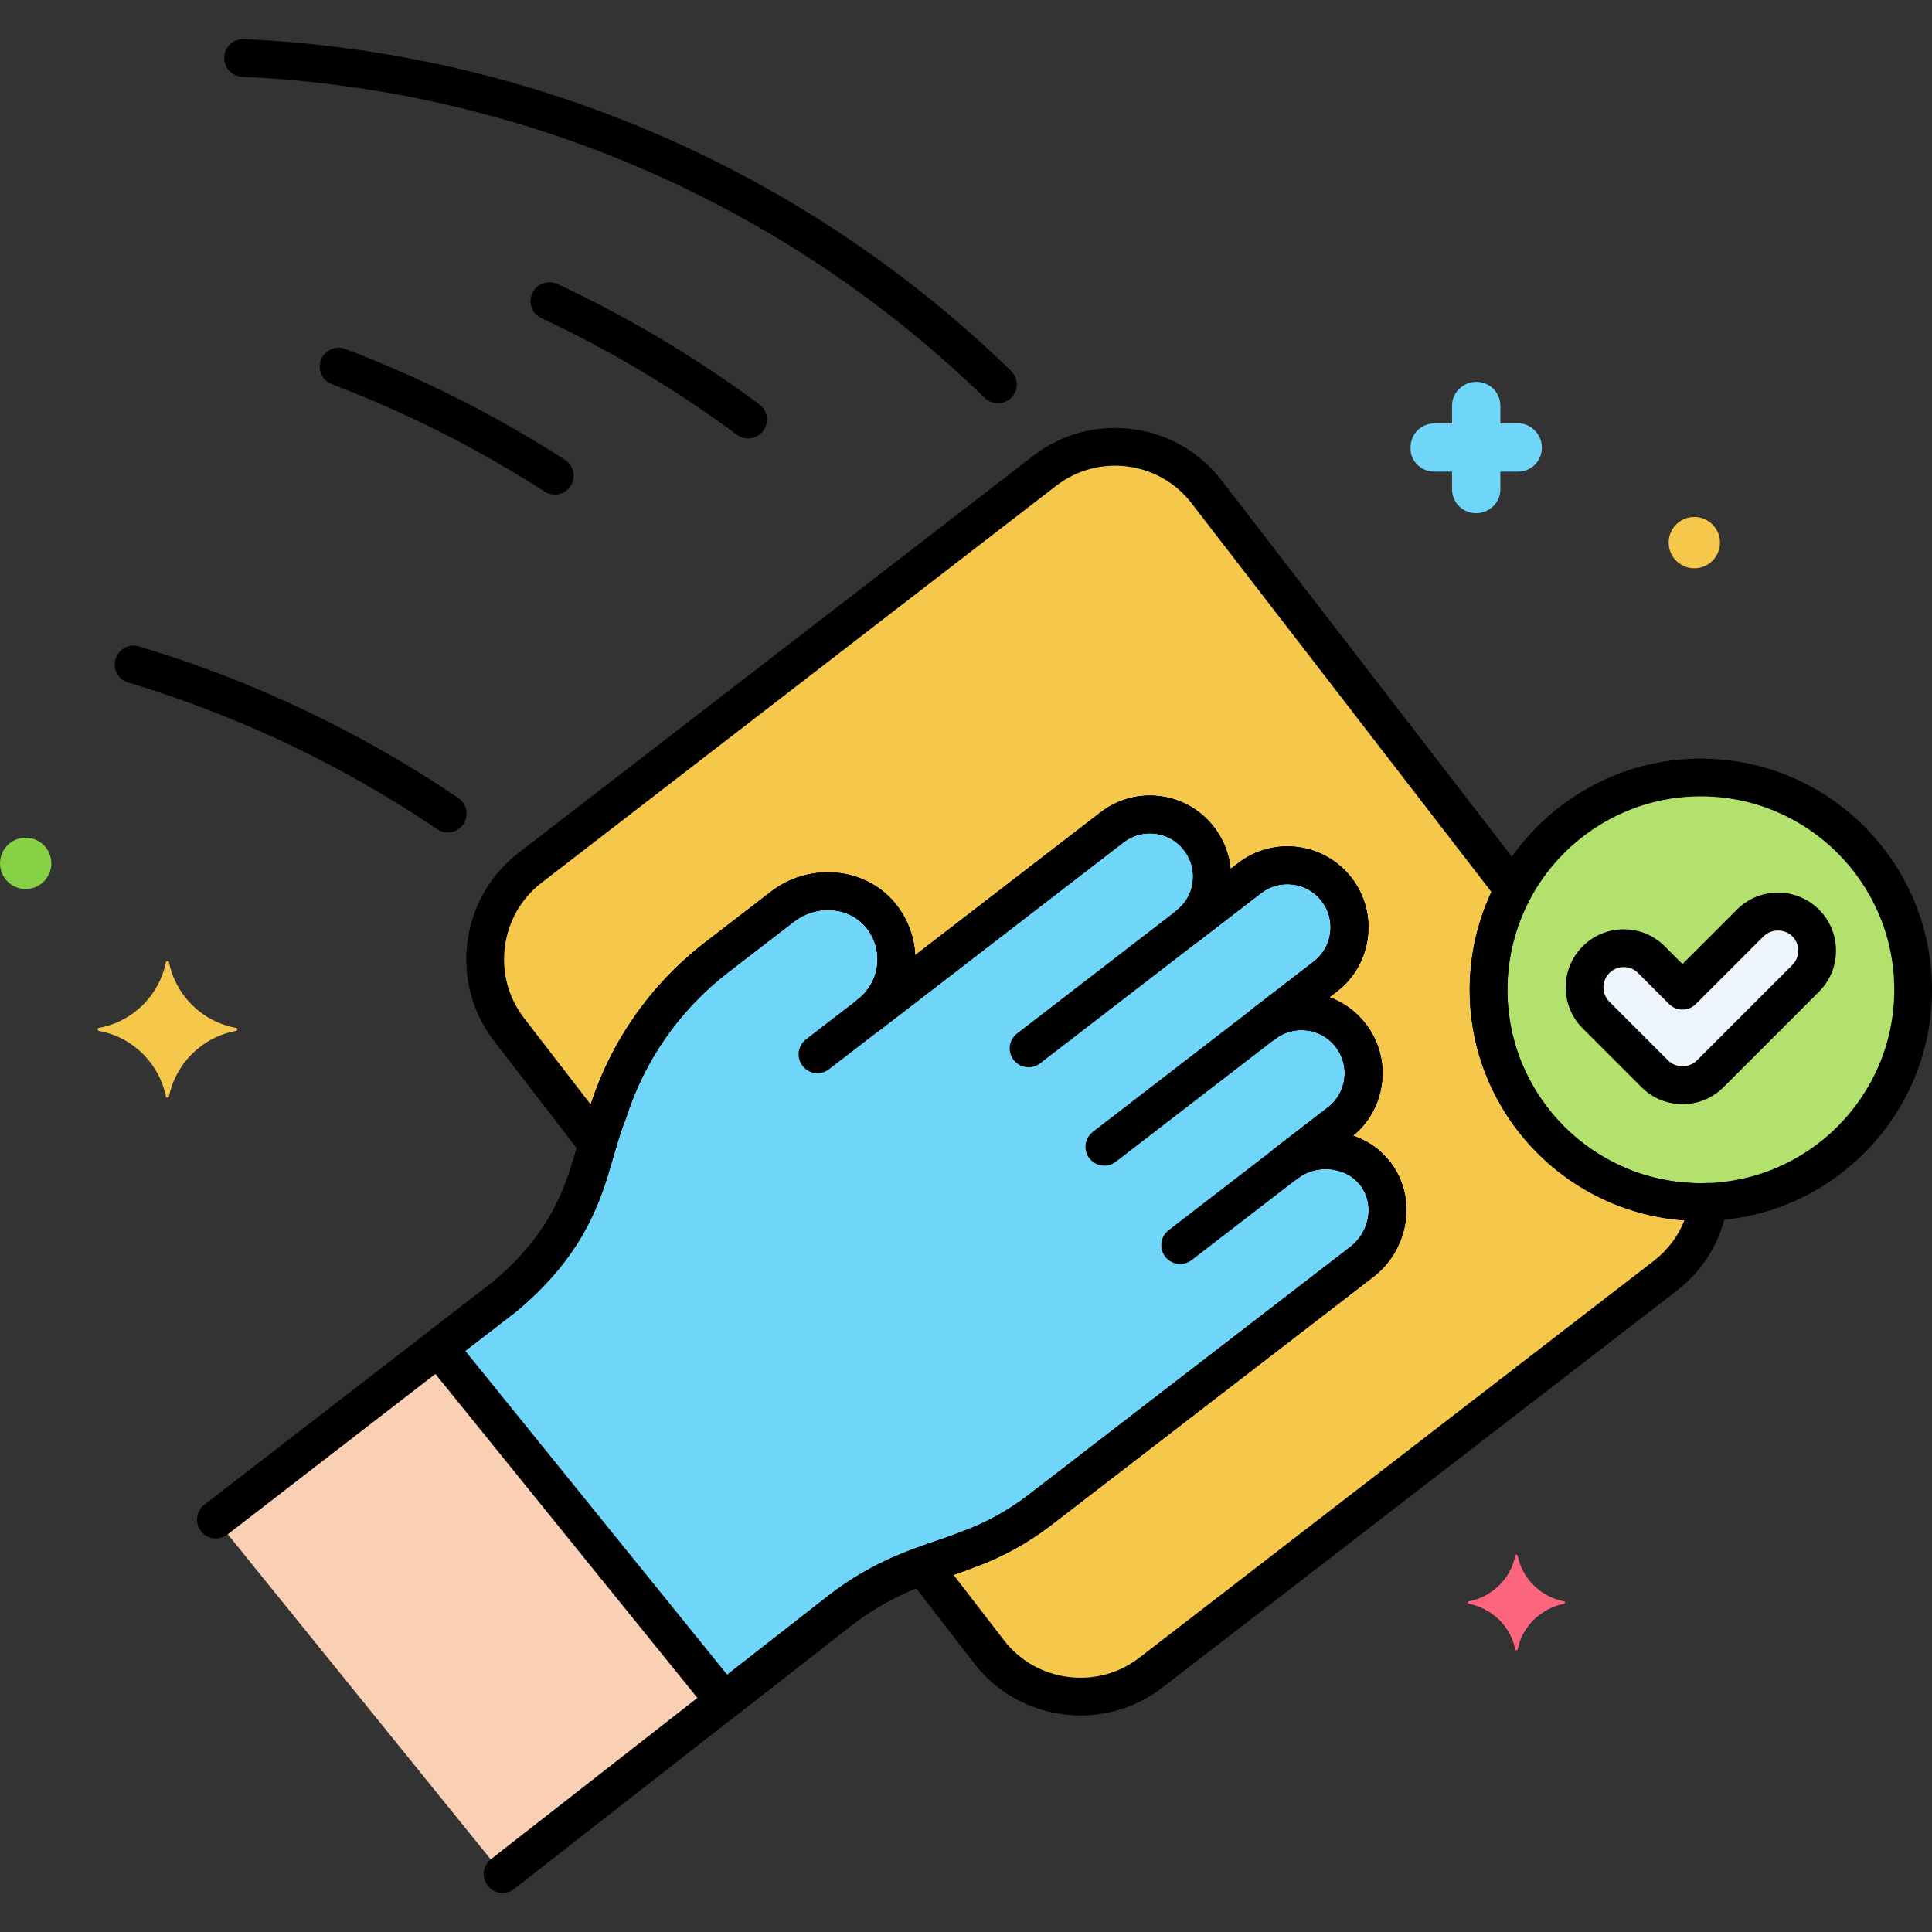 <?xml version="1.0" encoding="utf-8"?>
<!-- Generator: Adobe Illustrator 24.0.0, SVG Export Plug-In . SVG Version: 6.00 Build 0)  -->
<svg version="1.1" xmlns="http://www.w3.org/2000/svg" xmlns:xlink="http://www.w3.org/1999/xlink" x="0px" y="0px"
	 viewBox="0 0 256 256" style="enable-background:new 0 0 256 256;" xml:space="preserve">
<rect x="0" y="0" width="256" height="256" fill="#333333" stroke="none"/>
<style type="text/css">
	.st0{fill:#6CADEF;}
	.st1{fill:#F9D0B4;}
	.st2{fill:#5B5D60;}
	.st3{fill:#9BE5F9;}
	.st4{fill:#FC657E;}
	.st5{fill:#70D6F9;}
	.st6{fill:#F5C84C;}
	.st7{fill:#F98FA6;}
	.st8{fill:#FED690;}
	.st9{fill:#87D147;}
	.st10{fill:#B2E26D;}
	.st11{fill:#EDF4FC;}
	.st12{fill:#FCDD86;}
	.st13{fill:#754E34;}
	.st14{fill:#B598F9;}
	.st15{fill:#5290DB;}
	.st16{fill:#C7D7E5;}
	.st17{fill:#C18E6B;}
	.st18{fill:#DAE6F1;}
	.st19{fill:#3CAADC;}
	.st20{fill:#818182;}
	.st21{fill:#CBEFF7;}
	.st22{fill:#FCA265;}
	.st23{fill:#A57453;}
	.st24{fill:#8652D8;}
	.st25{fill:#966AEA;}
	.st26{fill:#FEB872;}
	.st27{fill:#EDB311;}
	.st28{fill:#EF4460;}
</style>
<g id="Layer_1">
</g>
<g id="Layer_2">
</g>
<g id="Layer_3">
</g>
<g id="Layer_4">
</g>
<g id="Layer_5">
</g>
<g id="Layer_6">
</g>
<g id="Layer_7">
</g>
<g id="Layer_8">
</g>
<g id="Layer_9">
</g>
<g id="Layer_10">
</g>
<g id="Layer_11">
</g>
<g id="Layer_12">
</g>
<g id="Layer_13">
</g>
<g id="Layer_14">
</g>
<g id="Layer_15">
</g>
<g id="Layer_16">
</g>
<g id="Layer_17">
</g>
<g id="Layer_18">
</g>
<g id="Layer_19">
</g>
<g id="Layer_20">
</g>
<g id="Layer_21">
</g>
<g id="Layer_22">
</g>
<g id="Layer_23">
</g>
<g id="Layer_24">
</g>
<g id="Layer_25">
</g>
<g id="Layer_26">
</g>
<g id="Layer_27">
	<g>
		<g>
			<g>
				<path class="st1" d="M182.667,156.136c-2.624-4.173-8.47-4.88-12.28-1.944l7.093-5.465c3.599-2.773,4.269-7.938,1.496-11.538
					c-2.773-3.599-7.939-4.269-11.538-1.496l8.175-6.299c3.599-2.773,4.269-7.939,1.496-11.538
					c-2.773-3.599-7.939-4.269-11.538-1.496l-8.175,6.299c3.459-2.665,4.259-7.605,1.703-11.239
					c-2.716-3.863-8.06-4.633-11.745-1.795c-0.051,0.039-0.267,0.206-0.216,0.167l-31.924,24.597
					c4.239-3.266,4.823-9.583,1.055-13.57c-3.283-3.473-8.798-3.604-12.584-0.687l-8.711,6.712
					c-6.794,5.235-11.827,12.421-14.424,20.595c-2.707,6.569-2.469,14.959-13.645,24.347l-38.298,29.569l37.986,46.966l44.771-34.97
					c6.746-5.198,12.413-6.218,16.774-7.995c3.464-1.239,6.712-3.014,9.626-5.259l42.666-32.873
					C183.832,164.604,184.955,159.773,182.667,156.136z"/>
			</g>
		</g>
		<g>
			<g>
				<circle class="st10" cx="225.371" cy="131.15" r="28.129"/>
			</g>
		</g>
		<g>
			<g>
				<path class="st5" d="M182.667,156.136c-2.624-4.173-8.47-4.88-12.28-1.944l7.093-5.465c3.599-2.773,4.269-7.938,1.496-11.538
					c-2.773-3.599-7.939-4.269-11.538-1.496l8.175-6.299c3.599-2.773,4.269-7.939,1.496-11.538
					c-2.773-3.599-7.939-4.269-11.538-1.496l-8.175,6.299c3.459-2.665,4.259-7.605,1.703-11.239
					c-2.716-3.863-8.06-4.633-11.745-1.795c-0.051,0.039-0.267,0.206-0.216,0.167l-31.924,24.597
					c4.239-3.266,4.823-9.583,1.055-13.57c-3.283-3.473-8.798-3.604-12.584-0.687l-8.711,6.712
					c-6.794,5.235-11.827,12.421-14.424,20.595c-2.707,6.569-2.469,14.959-13.645,24.347l-8.805,6.798l37.854,46.802l15.409-12.036
					c6.746-5.198,12.413-6.218,16.774-7.995c3.464-1.239,6.712-3.014,9.626-5.259l42.666-32.873
					C183.832,164.604,184.955,159.773,182.667,156.136z"/>
			</g>
		</g>
		<g>
			<g>
				<path class="st6" d="M225.371,159.279c-15.535,0-28.129-12.594-28.129-28.129c0-4.792,1.201-9.301,3.314-13.25l-40.695-52.755
					c-5.132-6.652-14.774-7.897-21.426-2.765L70.221,115c-6.653,5.132-7.897,14.774-2.765,21.426l11.706,15.176
					c0.421-1.455,0.845-2.846,1.387-4.162c2.597-8.174,7.63-15.361,14.424-20.595l8.711-6.712c3.786-2.917,9.301-2.786,12.584,0.687
					c3.768,3.987,3.184,10.303-1.055,13.569l31.924-24.597c-0.051,0.039,0.166-0.127,0.216-0.166
					c3.684-2.839,9.029-2.068,11.745,1.795c2.556,3.634,1.757,8.573-1.703,11.239l8.175-6.299c3.599-2.773,8.765-2.103,11.538,1.496
					c2.773,3.599,2.103,8.765-1.496,11.537l-8.175,6.299c3.599-2.773,8.765-2.103,11.538,1.496
					c2.773,3.599,2.103,8.765-1.496,11.538l-7.092,5.464c3.81-2.935,9.656-2.228,12.28,1.944c2.287,3.637,1.165,8.467-2.238,11.09
					l-42.666,32.872c-2.914,2.245-6.162,4.02-9.626,5.259c-1.755,0.715-3.724,1.311-5.887,2.102l8.808,11.418
					c5.132,6.653,14.774,7.897,21.426,2.765l68.214-52.62c3.219-2.483,5.159-6.025,5.736-9.77
					C226.081,159.265,225.728,159.279,225.371,159.279z"/>
			</g>
		</g>
		<g>
			<g>
				<path class="st11" d="M239.26,122.294c-2.026-2.027-5.315-2.027-7.341,0l-8.981,8.981l-4.114-4.114
					c-2.026-2.027-5.315-2.027-7.341,0c-2.028,2.027-2.028,5.314-0.001,7.342l7.785,7.785c0.974,0.973,2.294,1.52,3.671,1.52
					s2.697-0.547,3.67-1.52l12.651-12.651C241.287,127.608,241.287,124.321,239.26,122.294z"/>
			</g>
		</g>
		<g>
			<g>
				<path class="st5" d="M201.206,56.1h-2.4v-2.3c0-1.8-1.4-3.2-3.2-3.2c-1.7,0-3.2,1.4-3.2,3.1v2.4h-2.3c-1.8,0-3.2,1.4-3.2,3.2
					c-0.1,1.7,1.3,3.2,3.2,3.2h2.3v2.3c0,1.8,1.4,3.2,3.2,3.2c1.7,0,3.2-1.4,3.2-3.1v-2.4h2.3c1.8,0,3.2-1.4,3.2-3.2
					C204.306,57.6,202.906,56.1,201.206,56.1z"/>
			</g>
		</g>
		<g>
			<g>
				<path class="st6" d="M224.506,68.5c-1.878,0-3.4,1.522-3.4,3.4c0,1.878,1.522,3.4,3.4,3.4c1.878,0,3.4-1.522,3.4-3.4
					C227.906,70.022,226.384,68.5,224.506,68.5z"/>
			</g>
		</g>
		<g>
			<g>
				<path class="st4" d="M207.288,212.2c-3.1-0.6-5.6-3-6.2-6.1c0-0.1-0.3-0.1-0.3,0c-0.6,3.1-3.1,5.5-6.2,6.1c-0.1,0-0.1,0.2,0,0.3
					c3.1,0.6,5.6,3,6.2,6.1c0,0.1,0.3,0.1,0.3,0c0.6-3.1,3.1-5.5,6.2-6.1C207.388,212.4,207.388,212.2,207.288,212.2z"/>
			</g>
		</g>
		<g>
			<g>
				<path class="st9" d="M3.4,111c-1.878,0-3.4,1.522-3.4,3.4c0,1.878,1.522,3.4,3.4,3.4c1.878,0,3.4-1.522,3.4-3.4
					C6.8,112.522,5.278,111,3.4,111z"/>
			</g>
		</g>
		<g>
			<g>
				<path class="st6" d="M31.288,136.2c-4.5-0.8-8-4.3-8.9-8.7c0-0.2-0.4-0.2-0.4,0c-0.9,4.4-4.4,7.9-8.9,8.7c-0.2,0-0.2,0.3,0,0.4
					c4.5,0.8,8,4.3,8.9,8.7c0,0.2,0.4,0.2,0.4,0c0.9-4.4,4.4-7.9,8.9-8.7C31.488,136.5,31.488,136.2,31.288,136.2z"/>
			</g>
		</g>
		<g>
			<g>
				<path d="M117.371,132.728c-0.842-1.093-2.412-1.297-3.506-0.455l-7.073,5.45c-1.094,0.843-1.297,2.413-0.455,3.506
					c0.493,0.639,1.233,0.974,1.982,0.974c0.532,0,1.069-0.169,1.524-0.52l7.073-5.45
					C118.01,135.392,118.213,133.822,117.371,132.728z"/>
			</g>
		</g>
		<g>
			<g>
				<path d="M159.376,121.135c-0.842-1.093-2.413-1.298-3.506-0.455l-21.105,16.261c-1.094,0.843-1.297,2.413-0.455,3.506
					c0.493,0.639,1.233,0.974,1.982,0.974c0.532,0,1.069-0.169,1.524-0.52l21.105-16.261
					C160.016,123.798,160.219,122.229,159.376,121.135z"/>
			</g>
		</g>
		<g>
			<g>
				<path d="M169.418,134.168c-0.843-1.093-2.412-1.297-3.506-0.455l-21.105,16.261c-1.094,0.843-1.297,2.413-0.455,3.506
					c0.493,0.639,1.233,0.974,1.982,0.974c0.532,0,1.069-0.169,1.524-0.52l21.105-16.261
					C170.057,136.832,170.261,135.262,169.418,134.168z"/>
			</g>
		</g>
		<g>
			<g>
				<path d="M179.46,147.202c-0.843-1.093-2.412-1.297-3.506-0.455l-21.105,16.261c-1.094,0.843-1.297,2.413-0.455,3.506
					c0.493,0.639,1.233,0.974,1.982,0.974c0.532,0,1.069-0.169,1.524-0.52l21.105-16.261
					C180.099,149.865,180.303,148.295,179.46,147.202z"/>
			</g>
		</g>
		<g>
			<g>
				<path d="M184.784,154.805c-1.29-2.05-3.208-3.545-5.503-4.316c2.112-1.738,3.463-4.174,3.816-6.899
					c0.369-2.841-0.392-5.656-2.14-7.926c-1.257-1.631-2.916-2.84-4.804-3.528l0.986-0.76c2.27-1.749,3.723-4.276,4.091-7.118
					c0.368-2.842-0.392-5.657-2.141-7.926s-4.277-3.723-7.118-4.091c-2.843-0.368-5.656,0.392-7.926,2.141l-0.988,0.762
					c-0.17-1.798-0.799-3.577-1.913-5.16c-1.703-2.421-4.247-3.999-7.165-4.442c-2.919-0.444-5.813,0.305-8.149,2.104l-0.204,0.156
					c-0.004,0.003-0.008,0.006-0.013,0.01c-0.001,0.001-0.003,0.002-0.004,0.003l-24.347,18.759
					c-0.132-2.772-1.251-5.434-3.176-7.471c-4.054-4.29-11.051-4.708-15.927-0.95l-8.711,6.711
					c-7.204,5.551-12.476,13.06-15.25,21.721c-0.675,1.658-1.161,3.353-1.675,5.144c-1.54,5.371-3.285,11.457-11.188,18.111
					l-38.257,29.537c-1.093,0.844-1.295,2.414-0.451,3.507c0.844,1.093,2.415,1.295,3.507,0.451l38.298-29.569
					c0.027-0.021,0.054-0.042,0.08-0.065c9.106-7.649,11.164-14.827,12.817-20.594c0.484-1.688,0.941-3.284,1.531-4.715
					c0.026-0.064,0.05-0.129,0.071-0.195c2.455-7.727,7.146-14.425,13.567-19.372l8.711-6.711c2.868-2.21,6.927-2.023,9.241,0.424
					c1.313,1.389,1.953,3.202,1.803,5.107c-0.148,1.886-1.084,3.622-2.566,4.764c-1.094,0.843-1.297,2.413-0.455,3.506
					c0.843,1.093,2.412,1.297,3.506,0.455c0.003-0.002,0.006-0.005,0.009-0.007l31.915-24.59c0.029-0.023,0.059-0.046,0.087-0.07
					c0.043-0.031,0.086-0.063,0.129-0.096c1.247-0.961,2.789-1.358,4.348-1.123c1.556,0.236,2.915,1.08,3.826,2.375
					c1.767,2.512,1.248,5.947-1.184,7.82c-1.094,0.843-1.297,2.413-0.455,3.506c0.843,1.093,2.413,1.297,3.506,0.455l8.175-6.298
					c1.211-0.934,2.716-1.339,4.231-1.143c1.517,0.197,2.866,0.972,3.8,2.184s1.339,2.714,1.143,4.231
					c-0.197,1.517-0.972,2.867-2.184,3.8l-8.169,6.294l-0.006,0.004c-1.094,0.843-1.297,2.413-0.455,3.506
					c0.843,1.093,2.412,1.297,3.506,0.455c1.212-0.933,2.716-1.337,4.231-1.143c1.517,0.197,2.867,0.972,3.8,2.184
					c0.934,1.211,1.339,2.714,1.143,4.231c-0.197,1.517-0.972,2.866-2.184,3.8l-7.084,5.458c-0.003,0.002-0.005,0.004-0.008,0.006
					c-1.094,0.843-1.297,2.413-0.455,3.506c0.843,1.093,2.413,1.297,3.506,0.455c1.366-1.053,3.147-1.48,4.889-1.169
					c1.598,0.285,2.93,1.16,3.75,2.463c1.546,2.459,0.822,5.875-1.648,7.779l-42.666,32.873c-2.709,2.087-5.717,3.731-8.942,4.886
					c-0.034,0.012-0.067,0.024-0.1,0.038c-0.979,0.399-2.069,0.771-3.224,1.165c-3.866,1.319-8.677,2.961-14.146,7.175
					l-44.771,34.97c-1.088,0.85-1.281,2.421-0.431,3.509c0.493,0.631,1.229,0.961,1.972,0.961c0.538,0,1.08-0.173,1.537-0.53
					l44.757-34.96c4.801-3.7,8.996-5.131,12.696-6.394c1.207-0.412,2.348-0.801,3.445-1.246c3.698-1.33,7.149-3.218,10.258-5.614
					l42.666-32.873C186.444,165.747,187.687,159.422,184.784,154.805z"/>
			</g>
		</g>
		<g>
			<g>
				<path d="M133.967,49.145C106.599,22.521,70.5,6.907,32.319,5.18c-1.375-0.055-2.548,1.005-2.61,2.385
					c-0.063,1.379,1.005,2.548,2.385,2.61c36.957,1.671,71.898,16.784,98.388,42.553c0.486,0.473,1.115,0.708,1.743,0.708
					c0.651,0,1.302-0.253,1.792-0.757C134.979,51.69,134.957,50.107,133.967,49.145z"/>
			</g>
		</g>
		<g>
			<g>
				<path d="M100.611,53.581c-8.355-6.189-17.356-11.555-26.752-15.949c-1.251-0.583-2.739-0.045-3.324,1.206
					s-0.045,2.739,1.206,3.324c9.094,4.252,17.806,9.446,25.894,15.437c0.448,0.332,0.969,0.491,1.486,0.491
					c0.765,0,1.521-0.35,2.011-1.012C101.954,55.968,101.721,54.403,100.611,53.581z"/>
			</g>
		</g>
		<g>
			<g>
				<path d="M74.86,60.932c-9.157-5.894-18.951-10.837-29.108-14.694c-1.29-0.491-2.734,0.159-3.225,1.45
					c-0.49,1.291,0.159,2.734,1.45,3.225c9.832,3.733,19.312,8.519,28.177,14.224c0.418,0.27,0.887,0.398,1.351,0.398
					c0.822,0,1.627-0.405,2.104-1.147C76.357,63.226,76.021,61.679,74.86,60.932z"/>
			</g>
		</g>
		<g>
			<g>
				<path d="M60.727,105.729c-13.05-8.816-27.287-15.572-42.317-20.08c-1.325-0.397-2.716,0.354-3.113,1.676
					c-0.397,1.323,0.354,2.716,1.676,3.113c14.545,4.362,28.325,10.901,40.955,19.434c0.429,0.29,0.916,0.429,1.397,0.429
					c0.803,0,1.591-0.386,2.074-1.101C62.172,108.056,61.871,106.502,60.727,105.729z"/>
			</g>
		</g>
		<g>
			<g>
				<g>
					<path d="M225.371,100.521c-16.889,0-30.629,13.74-30.629,30.629s13.74,30.629,30.629,30.629S256,148.039,256,131.15
						S242.26,100.521,225.371,100.521z M225.371,156.779c-14.132,0-25.629-11.497-25.629-25.629s11.497-25.629,25.629-25.629
						S251,117.018,251,131.15S239.503,156.779,225.371,156.779z"/>
				</g>
			</g>
		</g>
		<g>
			<g>
				<g>
					<path d="M184.784,154.806C184.784,154.805,184.784,154.805,184.784,154.806c-1.29-2.051-3.208-3.546-5.503-4.316
						c2.112-1.738,3.463-4.174,3.816-6.899c0.369-2.841-0.392-5.656-2.14-7.926c-1.257-1.631-2.916-2.84-4.804-3.528l0.987-0.76
						c2.27-1.749,3.722-4.276,4.091-7.118c0.368-2.841-0.392-5.656-2.141-7.926c-3.609-4.684-10.358-5.561-15.044-1.95l-0.988,0.762
						c-0.17-1.798-0.799-3.577-1.913-5.16c-1.703-2.421-4.247-3.999-7.165-4.442c-2.919-0.444-5.813,0.305-8.149,2.104l-0.206,0.158
						c-0.003,0.003-0.007,0.005-0.011,0.008c-0.002,0.001-0.004,0.003-0.005,0.004l-24.346,18.758
						c-0.132-2.772-1.251-5.434-3.176-7.471c-4.055-4.29-11.05-4.707-15.927-0.95l-8.711,6.711
						c-7.204,5.551-12.476,13.06-15.25,21.721c-0.675,1.658-1.161,3.352-1.675,5.144c-1.54,5.371-3.285,11.457-11.188,18.111
						l-8.764,6.766c-0.533,0.411-0.877,1.02-0.955,1.688c-0.079,0.668,0.116,1.34,0.539,1.863L94.01,226.96
						c0.494,0.61,1.216,0.928,1.945,0.928c0.539,0,1.081-0.173,1.538-0.53l15.396-12.026c4.801-3.7,8.996-5.131,12.696-6.394
						c1.207-0.412,2.348-0.801,3.445-1.246c3.698-1.33,7.149-3.218,10.258-5.614l42.666-32.873
						C186.444,165.747,187.687,159.422,184.784,154.806z M178.903,165.246l-42.666,32.873c-2.709,2.087-5.717,3.731-8.942,4.886
						c-0.034,0.012-0.067,0.025-0.1,0.038c-0.979,0.399-2.069,0.771-3.224,1.165c-3.866,1.319-8.677,2.961-14.146,7.175
						l-13.472,10.523l-34.7-42.903l6.781-5.235c0.027-0.021,0.054-0.042,0.08-0.065c9.106-7.649,11.164-14.827,12.817-20.594
						c0.484-1.688,0.941-3.284,1.531-4.715c0.026-0.064,0.05-0.129,0.071-0.195c2.455-7.727,7.146-14.425,13.567-19.372l8.711-6.711
						c2.868-2.21,6.927-2.023,9.241,0.424c1.313,1.389,1.953,3.202,1.803,5.107c-0.148,1.886-1.084,3.622-2.566,4.764
						c-1.094,0.843-1.297,2.413-0.455,3.506c0.843,1.093,2.412,1.297,3.506,0.455l31.922-24.596l0.001-0.001
						c0.029-0.023,0.059-0.046,0.087-0.07c0.043-0.031,0.086-0.063,0.129-0.096c1.247-0.961,2.789-1.358,4.348-1.123
						c1.556,0.236,2.915,1.08,3.826,2.375c1.766,2.511,1.248,5.943-1.18,7.817l-0.004,0.003c-1.094,0.843-1.297,2.413-0.455,3.506
						c0.843,1.093,2.413,1.297,3.506,0.455l8.175-6.298c1.212-0.933,2.717-1.337,4.231-1.143c1.517,0.197,2.866,0.972,3.8,2.184
						s1.339,2.714,1.143,4.231c-0.197,1.517-0.972,2.867-2.184,3.8l-8.175,6.299c-1.094,0.843-1.297,2.413-0.455,3.506
						c0.843,1.093,2.412,1.297,3.506,0.455c1.212-0.933,2.716-1.337,4.231-1.143c1.517,0.197,2.867,0.972,3.8,2.184
						c0.934,1.211,1.339,2.714,1.143,4.231c-0.197,1.517-0.972,2.866-2.184,3.8l-7.092,5.464c-1.094,0.843-1.297,2.413-0.455,3.506
						c0.843,1.093,2.413,1.297,3.506,0.455l0.006-0.005c1.366-1.05,3.143-1.474,4.882-1.164c1.598,0.285,2.93,1.16,3.75,2.464v0
						C182.097,159.926,181.373,163.342,178.903,165.246z"/>
				</g>
			</g>
		</g>
		<g>
			<g>
				<g>
					<path d="M228.283,157.59c-0.496-0.557-1.234-0.86-1.978-0.835c-0.311,0.012-0.621,0.024-0.935,0.024
						c-14.132,0-25.629-11.497-25.629-25.629c0-4.206,1.043-8.38,3.018-12.071c0.464-0.868,0.376-1.927-0.225-2.706l-40.695-52.755
						c-5.987-7.761-17.171-9.204-24.933-3.218l-68.214,52.62c-3.747,2.89-6.145,7.082-6.754,11.802
						c-0.609,4.721,0.647,9.384,3.537,13.13l11.706,15.176c0.575,0.747,1.521,1.106,2.446,0.929
						c0.925-0.175,1.673-0.856,1.935-1.761c0.356-1.229,0.779-2.646,1.298-3.904c0.026-0.064,0.05-0.129,0.071-0.196
						c2.455-7.726,7.146-14.425,13.567-19.372l8.711-6.711c2.868-2.21,6.927-2.023,9.241,0.424c1.313,1.389,1.953,3.202,1.803,5.107
						c-0.148,1.885-1.084,3.622-2.566,4.764c-1.094,0.843-1.297,2.413-0.455,3.506c0.843,1.093,2.412,1.297,3.506,0.455
						l31.924-24.597c0.029-0.023,0.059-0.046,0.086-0.07c0.043-0.031,0.086-0.063,0.13-0.096c1.247-0.961,2.792-1.358,4.349-1.123
						c1.556,0.236,2.915,1.08,3.825,2.375c1.764,2.508,1.249,5.936-1.171,7.811l-0.012,0.009c-1.094,0.843-1.297,2.413-0.455,3.506
						c0.843,1.093,2.413,1.297,3.506,0.455c0.005-0.004,0.01-0.008,0.015-0.011l8.16-6.287c1.212-0.934,2.716-1.342,4.231-1.143
						c1.517,0.197,2.866,0.972,3.8,2.184s1.339,2.714,1.143,4.231c-0.197,1.517-0.972,2.866-2.184,3.8l-8.175,6.299
						c-1.094,0.843-1.297,2.413-0.455,3.506c0.844,1.094,2.413,1.298,3.506,0.455l0.005-0.004c1.21-0.931,2.711-1.338,4.227-1.139
						c1.517,0.197,2.866,0.972,3.8,2.184c0.934,1.212,1.34,2.714,1.143,4.231c-0.197,1.517-0.972,2.866-2.184,3.8l-7.088,5.461
						c-0.001,0.001-0.002,0.002-0.004,0.003c-1.094,0.843-1.297,2.413-0.455,3.506c0.843,1.093,2.413,1.297,3.506,0.455
						c1.366-1.053,3.147-1.48,4.889-1.169c1.598,0.285,2.93,1.16,3.75,2.463c1.546,2.459,0.822,5.875-1.648,7.779l-42.667,32.873
						c-2.708,2.087-5.717,3.731-8.942,4.886c-0.033,0.012-0.067,0.024-0.1,0.038c-0.981,0.399-2.076,0.773-3.234,1.169
						c-0.824,0.282-1.681,0.575-2.57,0.9c-0.748,0.274-1.321,0.888-1.542,1.653c-0.221,0.765-0.064,1.59,0.422,2.221l8.808,11.418
						c2.89,3.747,7.082,6.145,11.802,6.754c0.779,0.101,1.557,0.15,2.329,0.15c3.906,0,7.674-1.274,10.802-3.687l68.214-52.62
						c3.607-2.782,5.979-6.82,6.679-11.37C229.019,158.895,228.779,158.146,228.283,157.59z M219.172,167.043l-68.214,52.62
						c-2.689,2.074-6.041,2.976-9.437,2.537c-3.396-0.438-6.409-2.16-8.483-4.849l-6.689-8.672c0.929-0.32,1.819-0.636,2.682-0.986
						c3.699-1.33,7.15-3.219,10.258-5.614l42.666-32.872c4.489-3.459,5.731-9.785,2.829-14.401c-1.29-2.05-3.208-3.545-5.503-4.316
						c2.112-1.738,3.463-4.174,3.816-6.899c0.369-2.841-0.392-5.656-2.141-7.926c-1.256-1.631-2.915-2.84-4.804-3.528l0.987-0.76
						c4.685-3.61,5.56-10.358,1.95-15.044c-1.749-2.27-4.277-3.723-7.118-4.091c-2.84-0.371-5.656,0.392-7.926,2.141l-0.988,0.762
						c-0.171-1.798-0.799-3.576-1.913-5.16c-1.702-2.421-4.247-3.999-7.165-4.442c-2.918-0.445-5.814,0.304-8.149,2.104
						l-0.204,0.156c-0.004,0.003-0.008,0.006-0.013,0.01c0,0-0.001,0.001-0.001,0.001l-24.35,18.762
						c-0.132-2.772-1.251-5.434-3.176-7.471c-4.054-4.29-11.051-4.708-15.927-0.95l-8.711,6.711
						c-7.141,5.502-12.383,12.927-15.175,21.491l-8.837-11.457c-2.074-2.689-2.975-6.04-2.537-9.437
						c0.438-3.396,2.16-6.409,4.849-8.483l68.214-52.62c5.579-4.303,13.618-3.265,17.92,2.313l39.737,51.513
						c-1.886,4.038-2.876,8.487-2.876,12.965c0,16.157,12.576,29.432,28.453,30.552
						C222.359,163.805,220.982,165.646,219.172,167.043z"/>
				</g>
			</g>
		</g>
		<g>
			<g>
				<g>
					<g>
						<path d="M241.027,120.526c-1.452-1.452-3.383-2.252-5.438-2.252s-3.986,0.8-5.438,2.252l-7.214,7.213l-2.346-2.347
							c-1.452-1.452-3.383-2.252-5.438-2.252s-3.986,0.8-5.438,2.252c-2.999,2.998-3,7.877-0.001,10.877l7.786,7.786
							c1.453,1.453,3.384,2.252,5.438,2.252c2.055,0,3.986-0.8,5.438-2.253l12.651-12.651c1.453-1.453,2.253-3.384,2.253-5.439
							S242.48,121.978,241.027,120.526z M237.492,127.868L224.84,140.52c-1.016,1.016-2.788,1.015-3.806,0l-7.784-7.785
							c-1.049-1.05-1.049-2.757,0.001-3.807c0.507-0.508,1.183-0.788,1.902-0.788c0.719,0,1.395,0.28,1.902,0.788l4.114,4.115
							c0.469,0.469,1.105,0.732,1.768,0.732c0.663,0,1.299-0.263,1.768-0.732l8.982-8.981c1.015-1.015,2.789-1.016,3.805,0
							c0.508,0.508,0.789,1.184,0.789,1.903S238,127.359,237.492,127.868z"/>
					</g>
				</g>
			</g>
		</g>
	</g>
</g>
<g id="Layer_28">
</g>
<g id="Layer_29">
</g>
<g id="Layer_30">
</g>
<g id="Layer_31">
</g>
<g id="Layer_32">
</g>
<g id="Layer_33">
</g>
<g id="Layer_34">
</g>
<g id="Layer_35">
</g>
<g id="Layer_36">
</g>
<g id="Layer_37">
</g>
<g id="Layer_38">
</g>
<g id="Layer_39">
</g>
<g id="Layer_40">
</g>
<g id="Layer_41">
</g>
<g id="Layer_42">
</g>
<g id="Layer_43">
</g>
<g id="Layer_44">
</g>
<g id="Layer_45">
</g>
<g id="Layer_46">
</g>
<g id="Layer_47">
</g>
<g id="Layer_48">
</g>
<g id="Layer_49">
</g>
<g id="Layer_50">
</g>
<g id="Layer_51">
</g>
<g id="Layer_52">
</g>
<g id="Layer_53">
</g>
<g id="Layer_54">
</g>
<g id="Layer_55">
</g>
<g id="Layer_56">
</g>
<g id="Layer_57">
</g>
<g id="Layer_58">
</g>
<g id="Layer_59">
</g>
<g id="Layer_60">
</g>
<g id="Layer_61">
</g>
<g id="Layer_62">
</g>
<g id="Layer_63">
</g>
<g id="Layer_64">
</g>
<g id="Layer_65">
</g>
<g id="Layer_66">
</g>
<g id="Layer_67">
</g>
<g id="Layer_68">
</g>
<g id="Layer_69">
</g>
<g id="Layer_70">
</g>
<g id="Layer_71">
</g>
<g id="Layer_72">
</g>
<g id="Layer_73">
</g>
<g id="Layer_74">
</g>
<g id="Layer_75">
</g>
<g id="Layer_76">
</g>
<g id="Layer_77">
</g>
<g id="Layer_78">
</g>
<g id="Layer_79">
</g>
<g id="Layer_80">
</g>
</svg>
